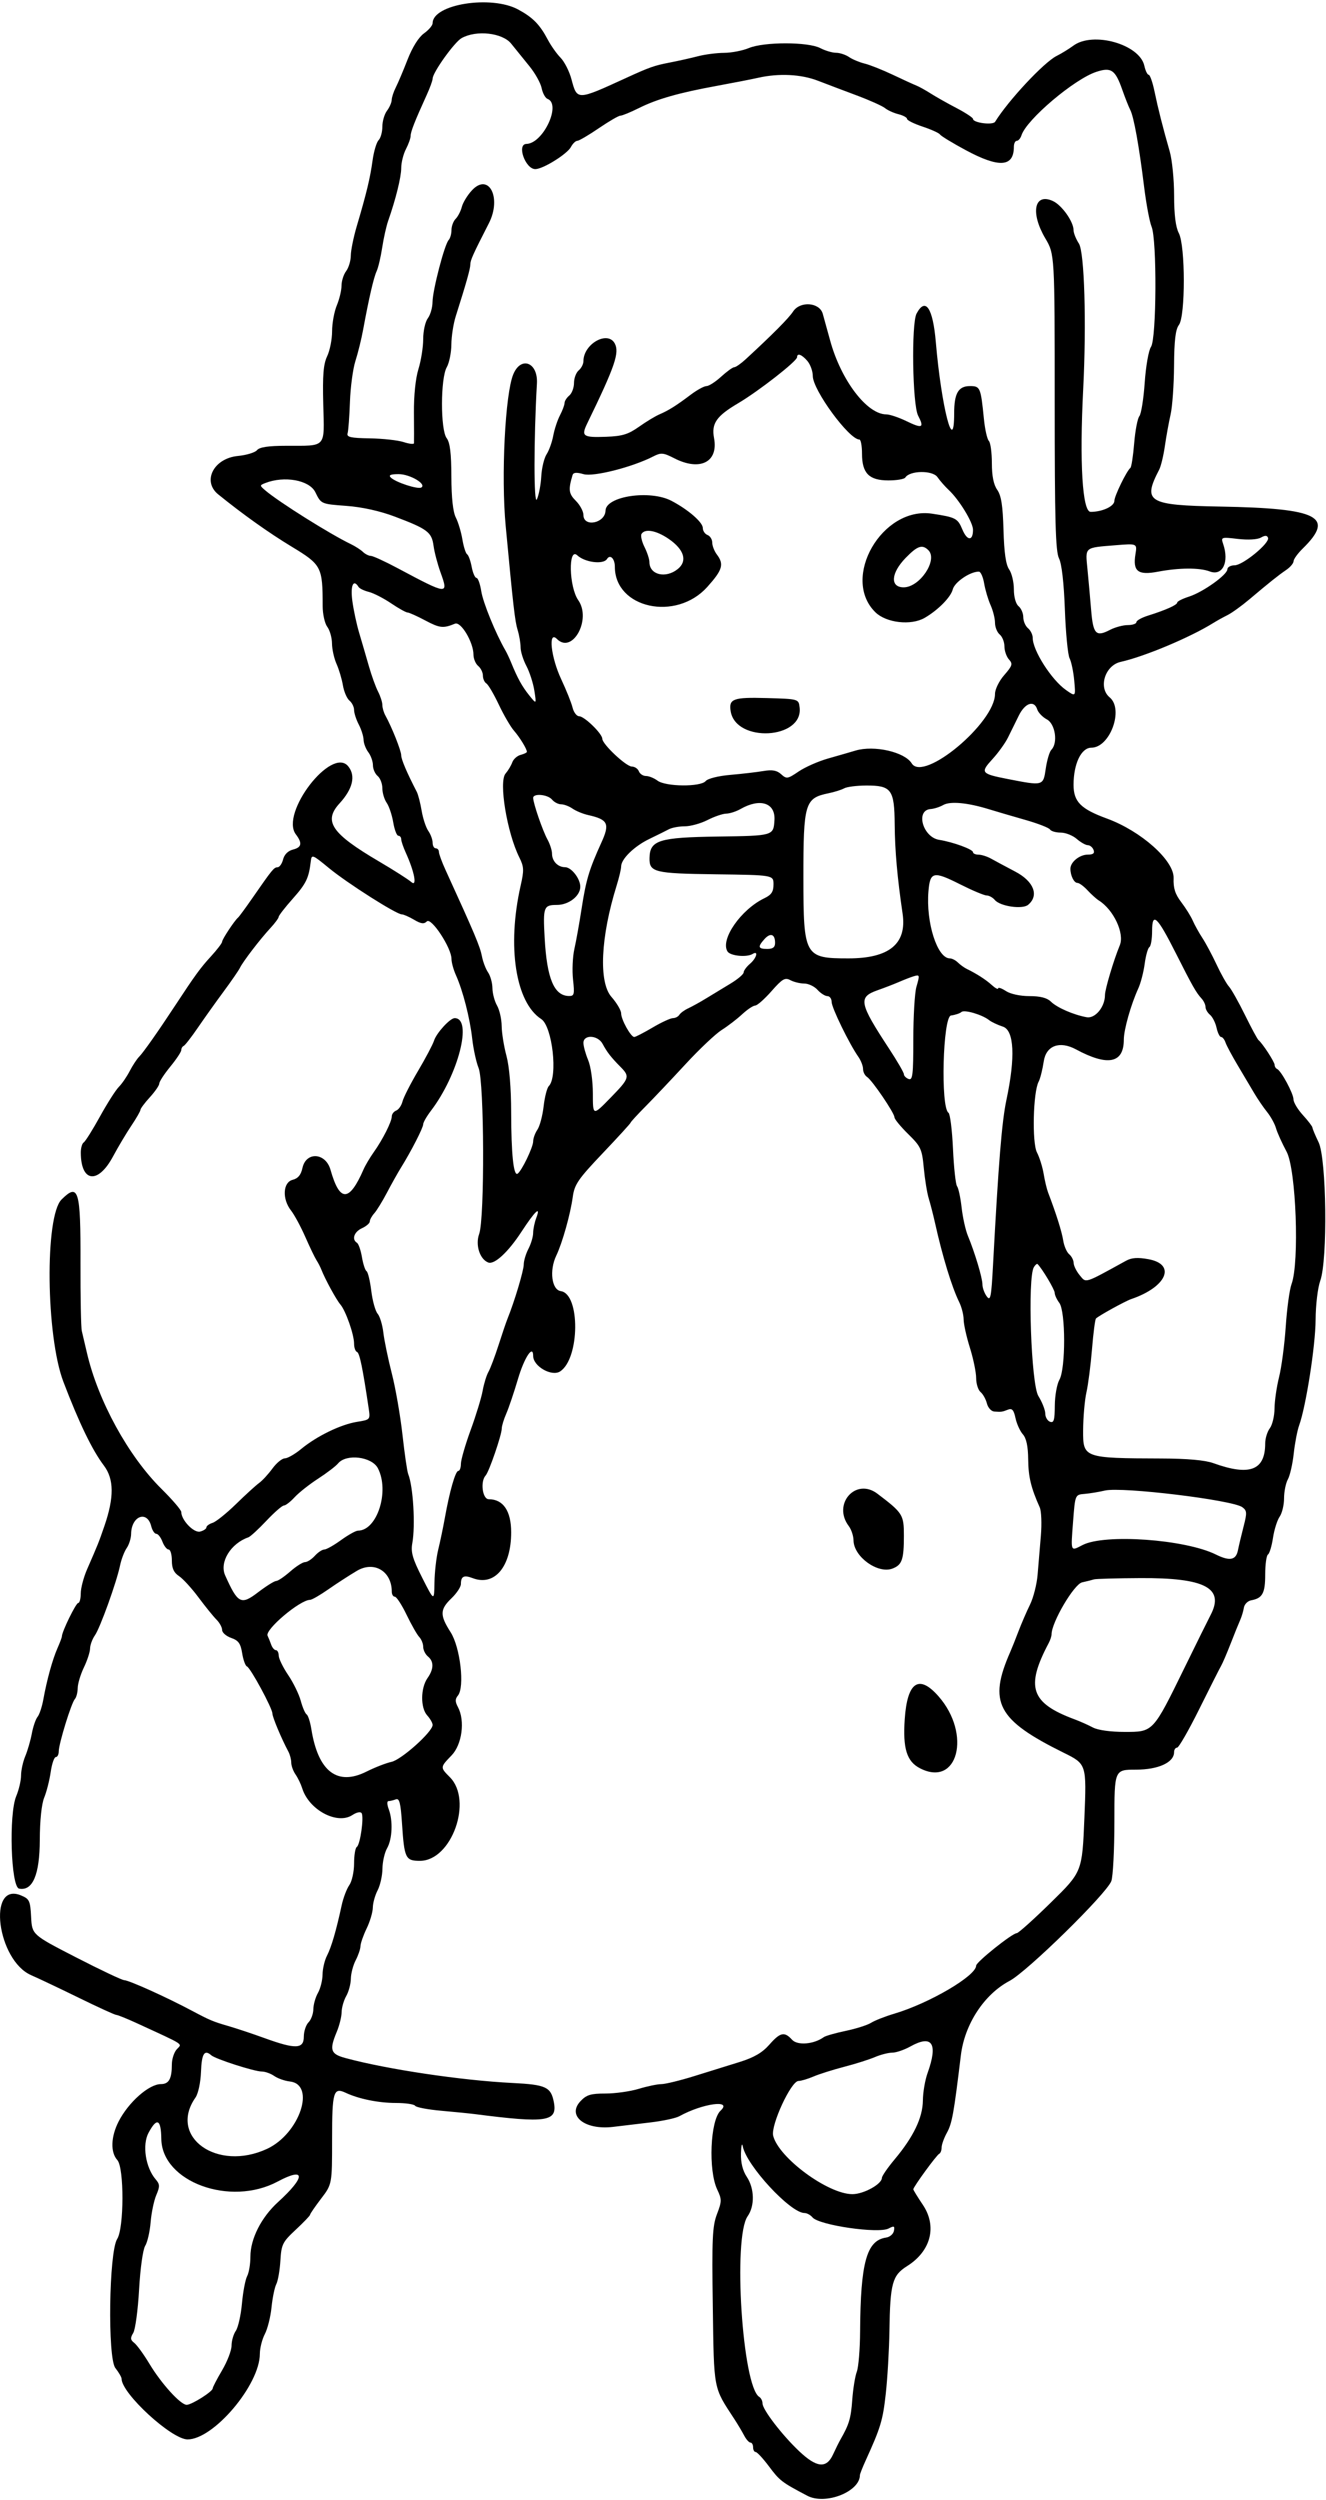 <svg
  width="422"
  height="795"
  viewBox="0 0 422 795"
  fill="none"
  xmlns="http://www.w3.org/2000/svg"
>
  <path
    fill-rule="evenodd"
    clip-rule="evenodd"
    fill="black"
    d="M164.929 3.034C169.625 5.585 171.789 7.796 174.377 12.688C175.368 14.56 177.186 17.121 178.418 18.38C179.649 19.639 181.2 22.707 181.866 25.197C183.678 31.973 183.565 31.974 199.176 24.826C206.755 21.357 208.191 20.85 213.174 19.886C215.924 19.354 219.973 18.449 222.173 17.875C224.373 17.301 228.099 16.82 230.454 16.807C232.809 16.794 236.351 16.108 238.325 15.284C243.125 13.278 257.183 13.282 261.033 15.29C262.608 16.112 264.87 16.784 266.06 16.784C267.25 16.784 269.111 17.392 270.194 18.135C271.279 18.878 273.517 19.815 275.167 20.217C276.816 20.619 280.866 22.227 284.166 23.793C287.465 25.357 290.84 26.901 291.665 27.221C292.49 27.543 294.514 28.665 296.164 29.715C297.814 30.766 301.526 32.859 304.413 34.368C307.3 35.877 309.662 37.431 309.662 37.823C309.662 39.066 315.984 39.88 316.696 38.728C320.869 31.975 332.197 19.85 336.239 17.809C337.845 16.999 340.236 15.533 341.555 14.551C347.815 9.886 362.68 14.062 364.184 20.91C364.531 22.491 365.153 23.784 365.567 23.784C365.982 23.784 366.812 26.146 367.413 29.034C368.595 34.708 370.058 40.483 372.259 48.148C373.027 50.824 373.657 57.123 373.66 62.148C373.664 68.296 374.155 72.221 375.16 74.147C377.266 78.186 377.286 100.566 375.186 103.343C374.114 104.76 373.697 108.255 373.642 116.284C373.601 122.334 373.108 129.309 372.547 131.784C371.986 134.259 371.164 138.792 370.721 141.857C370.278 144.922 369.464 148.297 368.913 149.357C363.564 159.645 365.286 160.685 388.346 161.099C419.697 161.662 424.921 164.322 414.588 174.456C413.002 176.011 411.692 177.821 411.677 178.477C411.662 179.134 410.638 180.362 409.4 181.207C406.818 182.97 404.011 185.208 397.651 190.574C395.177 192.662 392.027 194.931 390.652 195.617C389.277 196.302 387.253 197.422 386.153 198.107C378.751 202.715 364.307 208.78 356.657 210.492C351.652 211.612 349.453 218.71 353.157 221.784C357.72 225.572 353.263 237.784 347.316 237.784C344.106 237.784 341.658 242.889 341.658 249.586C341.658 254.962 343.941 257.268 352.279 260.317C363.19 264.308 373.711 273.703 373.501 279.266C373.38 282.449 373.985 284.35 375.929 286.898C377.352 288.765 379.004 291.415 379.6 292.787C380.196 294.16 381.569 296.634 382.652 298.284C383.735 299.934 385.771 303.744 387.177 306.75C388.582 309.756 390.36 312.907 391.125 313.754C391.891 314.6 394.18 318.665 396.211 322.788C398.242 326.91 400.185 330.509 400.528 330.784C401.789 331.796 405.65 337.732 405.65 338.659C405.65 339.186 406.002 339.767 406.433 339.951C407.727 340.502 411.649 347.77 411.649 349.617C411.649 350.563 412.999 352.816 414.649 354.623C416.299 356.429 417.664 358.217 417.683 358.596C417.702 358.974 418.586 361.084 419.648 363.284C422.175 368.515 422.561 400.666 420.177 407.284C419.372 409.52 418.717 415.006 418.693 419.723C418.65 427.92 415.64 447.213 413.457 453.284C412.865 454.934 412.085 458.984 411.727 462.284C411.369 465.584 410.53 469.267 409.862 470.468C409.196 471.67 408.65 474.381 408.65 476.495C408.65 478.609 408.017 481.242 407.243 482.346C406.47 483.451 405.518 486.482 405.128 489.082C404.738 491.682 404.022 494.055 403.536 494.355C403.049 494.656 402.651 497.52 402.651 500.721C402.651 506.701 401.798 508.263 398.162 508.938C397.069 509.141 396.034 510.201 395.862 511.294C395.69 512.388 395.146 514.184 394.654 515.284C394.162 516.384 392.797 519.759 391.621 522.784C390.445 525.809 389.09 528.959 388.611 529.784C388.132 530.609 385.003 536.796 381.656 543.534C378.309 550.272 375.14 555.784 374.612 555.784C374.085 555.784 373.654 556.426 373.654 557.211C373.654 560.494 368.669 562.784 361.521 562.784C354.657 562.784 354.657 562.784 354.657 579.219C354.657 588.258 354.216 596.814 353.676 598.233C352.14 602.273 326.9 627.006 321.297 629.961C313.219 634.222 306.993 643.728 305.796 653.629C303.553 672.193 302.99 675.306 301.339 678.284C300.425 679.934 299.674 682.034 299.67 682.951C299.667 683.867 299.321 684.767 298.901 684.951C298.09 685.305 290.665 695.478 290.665 696.235C290.665 696.481 292.015 698.683 293.664 701.128C298.308 708.009 296.287 715.901 288.659 720.681C283.971 723.619 283.285 726.148 283.06 741.284C282.97 747.334 282.446 756.334 281.895 761.284C280.955 769.732 280.267 772.016 275.539 782.394C274.51 784.654 273.667 786.788 273.667 787.136C273.667 792.407 262.69 796.724 256.954 793.709C248.739 789.39 248.169 788.953 244.71 784.337C242.835 781.832 240.933 779.784 240.485 779.784C240.037 779.784 239.671 779.109 239.671 778.284C239.671 777.459 239.293 776.784 238.832 776.784C238.37 776.784 237.465 775.772 236.821 774.534C236.177 773.296 234.768 770.934 233.69 769.284C226.955 758.981 227.236 760.452 226.848 733.416C226.54 711.917 226.72 707.949 228.179 704.129C229.732 700.059 229.739 699.445 228.269 696.346C225.363 690.221 226.029 674.284 229.318 671.235C233.242 667.599 223.607 668.902 216.174 673.013C215.074 673.621 211.025 674.493 207.175 674.951C203.326 675.409 197.887 676.059 195.091 676.394C186.158 677.466 180.35 672.891 184.726 668.232C186.642 666.192 187.973 665.784 192.692 665.784C195.809 665.784 200.567 665.113 203.267 664.294C205.966 663.475 209.208 662.8 210.471 662.794C211.732 662.788 216.457 661.636 220.969 660.234C225.481 658.832 232 656.806 235.456 655.731C239.95 654.332 242.614 652.779 244.808 650.28C248.308 646.294 249.65 645.998 252.08 648.684C253.783 650.566 259.044 650.129 262.168 647.845C262.718 647.443 265.868 646.548 269.167 645.855C272.467 645.162 276.101 644.003 277.244 643.28C278.386 642.556 281.687 641.26 284.58 640.401C295.776 637.076 310.662 628.346 310.662 625.105C310.662 623.973 322.167 614.784 323.584 614.784C324.091 614.784 328.982 610.397 334.455 605.034C344.405 595.284 344.405 595.284 345.108 578.148C345.81 561.012 345.81 561.011 338.485 557.389C317.352 546.941 314.433 541.409 321.54 525.284C322.025 524.184 323.191 521.259 324.133 518.784C325.075 516.309 326.729 512.484 327.809 510.284C328.889 508.084 329.974 503.809 330.219 500.784C330.465 497.759 330.931 492.181 331.255 488.389C331.578 484.597 331.419 480.547 330.901 479.389C328.113 473.157 327.278 469.697 327.222 464.138C327.18 459.937 326.642 457.407 325.522 456.138C324.621 455.118 323.566 452.789 323.177 450.962C322.634 448.409 322.089 447.791 320.816 448.287C318.894 449.035 318.728 449.059 316.43 448.901C315.479 448.836 314.422 447.677 314.083 446.325C313.743 444.973 312.835 443.341 312.064 442.702C311.293 442.062 310.662 440.059 310.662 438.251C310.662 436.442 309.768 432.11 308.675 428.623C307.582 425.137 306.683 421.083 306.676 419.615C306.669 418.147 306.038 415.672 305.274 414.115C302.896 409.269 299.956 399.638 297.539 388.784C296.988 386.309 296.103 382.867 295.572 381.135C295.042 379.403 294.333 375.048 293.998 371.458C293.433 365.409 293.068 364.615 289.027 360.648C286.628 358.293 284.665 355.903 284.665 355.334C284.665 353.974 277.553 343.51 275.93 342.483C275.236 342.043 274.667 340.907 274.667 339.957C274.667 339.007 274 337.275 273.184 336.111C270.261 331.938 264.668 320.463 264.668 318.641C264.668 317.619 264.063 316.784 263.323 316.784C262.583 316.784 261.163 315.884 260.169 314.784C259.174 313.684 257.274 312.784 255.948 312.784C254.622 312.784 252.639 312.302 251.541 311.714C249.822 310.794 248.983 311.282 245.523 315.214C243.311 317.727 240.977 319.785 240.336 319.788C239.695 319.79 237.821 321.045 236.171 322.575C234.522 324.105 231.597 326.347 229.672 327.558C227.748 328.769 222.573 333.657 218.174 338.42C213.774 343.183 208.038 349.239 205.425 351.876C202.813 354.513 200.676 356.842 200.676 357.05C200.676 357.259 196.677 361.634 191.79 366.775C183.976 374.994 182.829 376.668 182.285 380.633C181.522 386.198 178.975 395.249 177.01 399.371C174.776 404.058 175.581 410.198 178.483 410.61C184.697 411.491 184.533 432.028 178.278 436.127C175.592 437.887 169.68 434.516 169.68 431.225C169.68 427.447 166.864 431.713 164.841 438.555C163.585 442.806 161.91 447.761 161.119 449.567C160.328 451.373 159.681 453.51 159.681 454.314C159.681 456.305 155.648 468.053 154.559 469.233C152.797 471.142 153.535 476.784 155.547 476.784C160.153 476.784 162.681 480.516 162.681 487.315C162.681 498.267 157.409 504.532 150.429 501.878C147.624 500.811 146.683 501.284 146.683 503.763C146.683 504.668 145.333 506.703 143.683 508.284C139.985 511.828 139.935 513.657 143.396 519.054C146.486 523.872 147.949 536.553 145.724 539.234C144.817 540.326 144.821 541.172 145.74 542.89C148.059 547.223 147.051 554.809 143.697 558.27C140.061 562.022 140.057 562.065 143.142 565.151C150.588 572.598 143.745 591.784 133.643 591.784C129.051 591.784 128.668 590.992 127.943 579.982C127.504 573.316 127.113 571.789 125.959 572.232C125.168 572.536 124.12 572.784 123.629 572.784C123.126 572.784 123.161 573.903 123.711 575.348C125.101 579.007 124.854 584.865 123.186 587.784C122.4 589.159 121.738 592.084 121.715 594.284C121.692 596.484 121.001 599.573 120.18 601.148C119.358 602.724 118.671 605.199 118.652 606.648C118.633 608.098 117.749 611.084 116.686 613.284C115.623 615.484 114.74 618.019 114.721 618.919C114.702 619.818 114.015 621.843 113.193 623.419C112.372 624.994 111.681 627.634 111.658 629.284C111.635 630.934 110.973 633.409 110.187 634.784C109.401 636.159 108.742 638.466 108.722 639.911C108.703 641.356 108.012 644.154 107.188 646.129C104.756 651.949 105.169 653.207 109.937 654.499C123.18 658.086 146.805 661.611 163.072 662.427C173.72 662.961 175.32 663.694 176.254 668.475C177.481 674.75 174.04 675.281 151.2 672.336C149.561 672.124 144.722 671.641 140.446 671.263C136.171 670.885 132.425 670.172 132.12 669.679C131.816 669.187 129.058 668.784 125.992 668.784C120.488 668.784 114.226 667.516 110.032 665.555C106.115 663.722 105.688 665.168 105.688 680.265C105.688 694.63 105.688 694.63 102.188 699.215C100.264 701.737 98.689 704.034 98.689 704.319C98.689 704.604 96.638 706.749 94.13 709.085C89.913 713.014 89.547 713.748 89.235 718.93C89.049 722.009 88.462 725.374 87.93 726.407C87.398 727.439 86.715 730.759 86.412 733.784C86.109 736.809 85.151 740.634 84.282 742.284C83.414 743.934 82.701 746.77 82.697 748.586C82.679 758.419 67.992 775.784 59.694 775.784C54.608 775.784 38.696 761.167 38.696 756.496C38.696 756.003 37.805 754.467 36.717 753.084C34.206 749.89 34.677 716.106 37.29 712.042C39.501 708.603 39.541 689.374 37.342 686.944C35.112 684.48 35.272 679.536 37.737 674.702C40.874 668.555 47.403 662.784 51.223 662.784C53.752 662.784 54.694 661.087 54.694 656.531C54.694 654.832 55.397 652.663 56.257 651.713C57.973 649.817 59.216 650.628 43.509 643.4C40.381 641.961 37.46 640.784 37.018 640.784C36.575 640.784 31.26 638.36 25.207 635.396C19.153 632.433 12.273 629.171 9.921 628.146C-0.91 623.432 -4.128 598.298 6.671 602.772C9.366 603.888 9.631 604.449 9.903 609.636C10.2 615.284 10.2 615.284 24.198 622.477C31.897 626.433 38.786 629.696 39.508 629.727C41.149 629.798 52.959 635.127 61.193 639.511C66.687 642.436 67.925 642.956 72.574 644.293C75.114 645.024 80.341 646.763 84.191 648.159C94.066 651.742 96.689 651.648 96.689 647.712C96.689 646.022 97.364 643.965 98.189 643.14C99.014 642.315 99.704 640.435 99.723 638.962C99.743 637.488 100.402 635.159 101.188 633.784C101.974 632.409 102.633 629.778 102.653 627.938C102.672 626.098 103.308 623.398 104.066 621.938C105.454 619.264 107.015 613.914 108.721 605.982C109.229 603.617 110.33 600.704 111.166 599.51C112.006 598.312 112.687 595.224 112.687 592.62C112.687 590.024 113.074 587.662 113.547 587.369C114.624 586.704 115.885 577.914 115.089 576.626C114.746 576.071 113.514 576.322 112.13 577.23C107.311 580.388 98.332 575.603 96.185 568.733C95.764 567.386 94.805 565.396 94.054 564.311C93.303 563.227 92.689 561.532 92.689 560.547C92.689 559.562 92.272 557.975 91.761 557.02C89.564 552.91 86.69 546.056 86.69 544.925C86.69 543.269 79.706 530.37 78.582 529.95C78.09 529.767 77.41 527.878 77.071 525.756C76.575 522.658 75.885 521.697 73.573 520.891C71.989 520.339 70.692 519.207 70.692 518.375C70.692 517.543 69.885 516.057 68.898 515.073C67.912 514.089 65.331 510.903 63.163 507.994C60.996 505.085 58.204 502.037 56.959 501.221C55.325 500.15 54.694 498.77 54.694 496.261C54.694 494.349 54.233 492.784 53.669 492.784C53.107 492.784 52.218 491.659 51.695 490.284C51.172 488.909 50.292 487.784 49.739 487.784C49.186 487.784 48.459 486.692 48.124 485.356C46.827 480.189 41.799 482.118 41.728 487.811C41.71 489.202 41.078 491.227 40.324 492.311C39.569 493.396 38.625 495.859 38.225 497.784C37.112 503.148 31.879 517.684 30.196 520.088C29.372 521.265 28.683 523.14 28.664 524.256C28.645 525.371 27.761 528.084 26.698 530.284C25.635 532.484 24.751 535.431 24.732 536.834C24.713 538.236 24.306 539.811 23.826 540.334C22.707 541.554 18.699 554.545 18.699 556.951C18.699 557.959 18.277 558.784 17.76 558.784C17.244 558.784 16.514 560.921 16.137 563.534C15.761 566.147 14.833 569.801 14.076 571.656C13.23 573.727 12.686 578.936 12.664 585.156C12.625 596.221 10.4 601.448 6.083 600.62C3.47 600.118 2.752 576.991 5.17 571.201C6.012 569.187 6.7 566.229 6.7 564.629C6.7 563.028 7.304 560.272 8.043 558.502C8.782 556.732 9.722 553.484 10.133 551.284C10.543 549.084 11.364 546.698 11.956 545.981C12.549 545.264 13.372 542.789 13.786 540.481C14.902 534.275 16.718 527.698 18.3 524.133C19.07 522.4 19.698 520.716 19.698 520.391C19.698 518.912 24.162 509.784 24.885 509.784C25.332 509.784 25.698 508.409 25.698 506.729C25.698 505.049 26.623 501.561 27.753 498.979C31.176 491.154 31.452 490.463 33.231 485.284C36.364 476.155 36.307 470.369 33.039 466.044C29.345 461.157 25.173 452.53 20.187 439.47C14.615 424.881 14.226 386.772 19.595 381.461C25.011 376.102 25.683 378.362 25.615 401.708C25.583 412.475 25.772 422.184 26.036 423.284C26.299 424.384 27.038 427.534 27.677 430.284C31.229 445.546 40.852 463.077 51.401 473.504C54.862 476.925 57.694 480.231 57.694 480.849C57.694 483.436 61.702 487.594 63.694 487.073C64.794 486.786 65.693 486.183 65.693 485.734C65.693 485.285 66.58 484.637 67.664 484.293C68.748 483.949 72.1 481.258 75.116 478.315C78.13 475.371 81.433 472.361 82.456 471.624C83.478 470.887 85.384 468.821 86.69 467.034C87.997 465.247 89.779 463.784 90.65 463.784C91.521 463.784 93.867 462.438 95.863 460.792C100.817 456.708 108.438 453.007 113.59 452.182C117.845 451.502 117.866 451.478 117.333 447.891C115.416 434.968 114.437 430.243 113.619 429.951C113.106 429.767 112.687 428.586 112.687 427.326C112.687 424.41 110.041 416.859 108.31 414.834C107.014 413.317 103.437 406.761 102.282 403.784C101.963 402.959 101.264 401.609 100.731 400.784C100.199 399.959 98.59 396.616 97.157 393.355C95.724 390.094 93.683 386.32 92.621 384.97C89.747 381.315 90.025 375.989 93.13 375.209C94.845 374.779 95.775 373.658 96.256 371.44C97.407 366.134 103.635 366.54 105.186 372.023C108.114 382.378 111.137 382.343 115.697 371.902C116.269 370.593 117.718 368.143 118.919 366.457C121.793 362.421 124.685 356.694 124.685 355.041C124.685 354.315 125.319 353.478 126.095 353.18C126.87 352.883 127.769 351.585 128.092 350.298C128.415 349.011 130.649 344.628 133.055 340.555C135.463 336.483 137.749 332.155 138.136 330.936C138.908 328.503 143.234 323.784 144.693 323.784C150.48 323.784 145.865 341.811 137.154 353.234C135.795 355.015 134.684 356.95 134.684 357.535C134.684 358.642 130.865 366.1 127.641 371.284C126.615 372.934 124.595 376.534 123.152 379.284C121.709 382.034 119.889 384.994 119.107 385.863C118.325 386.731 117.686 387.895 117.686 388.451C117.686 389.007 116.561 389.976 115.187 390.602C112.696 391.737 111.865 394.158 113.6 395.23C114.102 395.541 114.816 397.59 115.187 399.784C115.558 401.978 116.218 403.994 116.656 404.265C117.094 404.535 117.771 407.351 118.161 410.521C118.551 413.691 119.457 416.959 120.175 417.784C120.893 418.609 121.714 421.309 122 423.784C122.286 426.259 123.498 432.109 124.694 436.784C125.89 441.459 127.417 450.234 128.087 456.284C128.757 462.334 129.578 467.959 129.912 468.784C131.499 472.712 132.235 485.148 131.212 490.784C130.697 493.622 131.297 495.703 134.38 501.784C138.184 509.284 138.184 509.284 138.271 503.284C138.319 499.984 138.858 495.259 139.469 492.784C140.079 490.309 141.021 485.809 141.562 482.784C143.089 474.246 144.937 467.784 145.851 467.784C146.309 467.784 146.683 466.767 146.683 465.525C146.683 464.283 148.08 459.445 149.786 454.775C151.494 450.104 153.211 444.484 153.603 442.284C153.995 440.084 154.824 437.384 155.446 436.284C156.067 435.184 157.511 431.359 158.657 427.784C159.802 424.209 161.104 420.384 161.55 419.284C163.726 413.919 166.68 404.05 166.68 402.148C166.68 400.974 167.352 398.724 168.174 397.148C168.995 395.573 169.67 393.3 169.674 392.098C169.677 390.896 170.129 388.734 170.677 387.292C172.193 383.304 170.278 385.107 165.929 391.764C161.713 398.217 157.345 402.252 155.386 401.501C152.684 400.464 151.234 395.913 152.494 392.427C154.272 387.511 154.124 344.117 152.314 339.656C151.561 337.801 150.646 333.601 150.28 330.322C149.547 323.758 147.306 315.013 145.105 310.133C144.323 308.4 143.683 306.059 143.683 304.932C143.683 301.439 137.233 291.635 135.847 293.021C134.937 293.931 133.998 293.809 131.771 292.493C130.179 291.552 128.416 290.784 127.854 290.784C126.135 290.784 110.521 280.864 104.688 276.066C99.389 271.707 99.179 271.629 98.909 273.913C98.275 279.279 97.455 280.981 93.175 285.801C90.708 288.578 88.69 291.177 88.69 291.577C88.69 291.976 87.501 293.587 86.048 295.154C82.775 298.684 77.34 305.774 76.365 307.784C75.966 308.609 73.641 311.984 71.199 315.284C68.759 318.584 65.067 323.759 62.997 326.784C60.927 329.809 58.887 332.434 58.464 332.617C58.04 332.801 57.694 333.4 57.694 333.949C57.694 334.498 56.119 336.869 54.194 339.219C52.269 341.568 50.695 343.978 50.695 344.575C50.695 345.172 49.345 347.138 47.695 348.944C46.045 350.751 44.695 352.557 44.695 352.957C44.695 353.357 43.396 355.618 41.806 357.983C40.217 360.348 37.588 364.759 35.965 367.784C31.195 376.671 25.76 376.04 25.712 366.593C25.704 365.113 26.122 363.639 26.641 363.318C27.16 362.998 29.48 359.302 31.796 355.104C34.114 350.906 36.815 346.665 37.799 345.68C38.784 344.695 40.347 342.426 41.272 340.636C42.198 338.846 43.564 336.773 44.308 336.029C45.599 334.738 50.32 328.032 55.694 319.855C62.087 310.128 63.786 307.794 67.116 304.169C69.078 302.032 70.685 299.927 70.687 299.493C70.692 298.714 74.631 292.758 75.784 291.784C76.11 291.509 78.095 288.809 80.197 285.784C86.739 276.363 87.16 275.848 88.332 275.815C88.959 275.798 89.754 274.665 90.097 273.298C90.482 271.765 91.672 270.575 93.204 270.19C96.022 269.483 96.283 268.153 94.157 265.343C89.073 258.62 105.573 237.218 110.832 243.714C113.263 246.716 112.282 250.882 108.06 255.492C102.844 261.187 105.474 265.055 120.615 273.956C125.328 276.727 129.95 279.671 130.885 280.498C132.846 282.235 131.908 277.247 129.121 271.133C128.331 269.4 127.685 267.487 127.685 266.883C127.685 266.278 127.275 265.784 126.773 265.784C126.271 265.784 125.54 263.872 125.148 261.534C124.755 259.196 123.817 256.396 123.061 255.311C122.305 254.227 121.686 252.143 121.686 250.683C121.686 249.223 121.011 247.469 120.186 246.784C119.361 246.099 118.686 244.555 118.686 243.353C118.686 242.15 118.025 240.292 117.218 239.224C116.41 238.157 115.733 236.384 115.712 235.284C115.691 234.184 115.002 231.994 114.181 230.419C113.359 228.843 112.687 226.762 112.687 225.792C112.687 224.822 112.024 223.478 111.213 222.805C110.403 222.132 109.463 219.94 109.126 217.933C108.788 215.925 107.877 212.866 107.1 211.133C106.323 209.4 105.674 206.475 105.656 204.633C105.639 202.791 104.964 200.41 104.156 199.343C103.349 198.275 102.688 195.301 102.688 192.732C102.688 180.265 102.347 179.611 92.823 173.849C85.525 169.434 77.326 163.604 69.442 157.22C64.268 153.031 68.002 145.749 75.706 145.009C78.428 144.747 81.168 143.915 81.795 143.159C82.59 142.201 85.401 141.78 91.062 141.77C104.07 141.748 103.239 142.672 102.877 128.621C102.637 119.264 102.917 115.821 104.127 113.27C104.986 111.462 105.688 107.897 105.688 105.35C105.688 102.803 106.363 99.103 107.188 97.129C108.012 95.154 108.688 92.331 108.688 90.853C108.688 89.375 109.348 87.292 110.155 86.224C110.963 85.157 111.631 82.933 111.641 81.284C111.65 79.633 112.524 75.359 113.583 71.784C116.647 61.434 117.797 56.65 118.57 51.031C118.967 48.142 119.831 45.239 120.489 44.581C121.147 43.923 121.686 41.984 121.686 40.275C121.686 38.565 122.347 36.292 123.154 35.224C123.962 34.157 124.638 32.608 124.659 31.784C124.68 30.959 125.27 29.159 125.97 27.784C126.671 26.409 128.355 22.426 129.714 18.934C131.238 15.02 133.238 11.832 134.934 10.617C136.446 9.534 137.684 8.075 137.684 7.376C137.684 1.335 156.329 -1.636 164.929 3.034ZM146.92 12.11C144.625 13.385 137.684 23.081 137.684 25.012C137.684 25.59 136.841 27.913 135.812 30.173C132.005 38.531 130.685 41.884 130.685 43.203C130.685 43.946 130.013 45.843 129.191 47.419C128.37 48.995 127.695 51.694 127.691 53.419C127.685 56.349 125.956 63.339 123.519 70.284C122.94 71.933 122.092 75.74 121.634 78.74C121.177 81.742 120.381 85.117 119.866 86.24C118.916 88.312 117.415 94.805 115.58 104.784C115.023 107.809 113.916 112.309 113.119 114.784C112.322 117.259 111.535 123.109 111.37 127.784C111.204 132.459 110.871 136.959 110.628 137.784C110.266 139.016 111.527 139.306 117.686 139.407C121.811 139.475 126.648 140.005 128.435 140.587C130.222 141.168 131.714 141.337 131.749 140.963C131.784 140.589 131.776 136.234 131.732 131.284C131.683 125.836 132.249 120.347 133.167 117.375C134.001 114.675 134.684 110.373 134.684 107.815C134.684 105.258 135.345 102.292 136.152 101.224C136.96 100.157 137.635 97.826 137.652 96.044C137.689 92.257 141.474 77.719 142.785 76.334C143.279 75.812 143.683 74.381 143.683 73.155C143.683 71.93 144.282 70.328 145.014 69.596C145.747 68.862 146.633 67.144 146.983 65.773C147.334 64.404 148.781 62.041 150.2 60.525C155.571 54.781 159.733 62.895 155.58 71.013C150.486 80.966 149.682 82.752 149.682 84.117C149.682 85.451 148.407 89.975 145.044 100.568C144.295 102.925 143.667 106.975 143.648 109.568C143.628 112.161 142.969 115.409 142.183 116.784C140.174 120.299 140.15 136.698 142.151 139.343C143.216 140.75 143.628 144.116 143.651 151.584C143.672 158.32 144.161 162.818 145.065 164.584C145.825 166.069 146.764 169.194 147.152 171.529C147.54 173.863 148.217 175.995 148.657 176.267C149.095 176.539 149.752 178.342 150.114 180.273C150.476 182.204 151.163 183.784 151.639 183.784C152.116 183.784 152.803 185.696 153.165 188.034C153.724 191.634 157.733 201.46 160.817 206.784C161.295 207.609 162.144 209.409 162.704 210.784C164.693 215.67 166.159 218.321 168.435 221.146C170.739 224.008 170.739 224.008 170.058 219.646C169.683 217.247 168.544 213.715 167.528 211.798C166.512 209.881 165.68 207.213 165.68 205.869C165.68 204.525 165.255 202.044 164.736 200.355C163.881 197.572 163.339 192.84 160.937 167.284C159.449 151.446 160.761 125.264 163.355 119.034C165.817 113.118 171.263 115.251 170.876 121.98C169.854 139.768 169.855 161.064 170.878 158.784C171.495 157.409 172.118 154.121 172.262 151.478C172.405 148.835 173.165 145.685 173.95 144.478C174.735 143.271 175.687 140.616 176.066 138.576C176.444 136.537 177.409 133.612 178.21 132.076C179.011 130.541 179.668 128.777 179.672 128.156C179.675 127.536 180.353 126.469 181.178 125.784C182.003 125.099 182.678 123.299 182.678 121.784C182.678 120.269 183.353 118.469 184.178 117.784C185.003 117.099 185.678 115.781 185.678 114.854C185.678 109.371 193.396 105.02 195.649 109.233C197.207 112.144 195.694 116.546 186.941 134.54C184.887 138.761 185.457 139.177 192.934 138.905C198.01 138.721 199.949 138.131 203.314 135.749C205.591 134.137 208.516 132.362 209.814 131.804C212.786 130.526 215.201 129.012 219.814 125.534C221.819 124.022 224.083 122.784 224.844 122.784C225.605 122.784 227.705 121.434 229.512 119.784C231.317 118.134 233.194 116.784 233.682 116.784C234.17 116.784 235.83 115.622 237.369 114.201C245.97 106.27 251.004 101.203 252.397 99.076C254.632 95.665 260.803 96.126 261.843 99.784C262.234 101.159 263.292 104.984 264.193 108.284C267.645 120.918 275.912 131.784 282.073 131.784C283.152 131.784 285.999 132.736 288.401 133.898C293.551 136.392 294.224 136.085 292.189 132.182C290.391 128.734 290.002 102.891 291.7 99.718C294.54 94.411 296.892 97.891 297.824 108.784C299.597 129.5 303.663 145.271 303.663 131.432C303.663 125.077 304.993 122.784 308.679 122.784C311.959 122.784 312.123 123.17 313.135 133.271C313.465 136.563 314.169 139.691 314.699 140.221C315.228 140.75 315.662 143.919 315.662 147.261C315.662 151.371 316.214 154.127 317.367 155.774C318.65 157.605 319.145 160.78 319.364 168.574C319.567 175.782 320.113 179.592 321.158 181.084C321.985 182.264 322.661 185.099 322.661 187.384C322.661 189.857 323.268 192.043 324.16 192.784C324.985 193.469 325.66 195.044 325.66 196.284C325.66 197.524 326.335 199.099 327.16 199.784C327.985 200.469 328.66 201.85 328.66 202.854C328.66 206.856 334.632 216.208 339.258 219.449C342.348 221.615 342.348 221.615 341.875 216.449C341.615 213.608 340.949 210.413 340.397 209.349C339.844 208.285 339.168 201.31 338.895 193.849C338.581 185.273 337.895 179.291 337.029 177.584C335.927 175.411 335.659 165.693 335.659 127.878C335.659 80.871 335.659 80.871 332.659 75.784C327.859 67.641 329.163 61.233 335.072 63.926C337.917 65.222 341.658 70.484 341.658 73.187C341.658 74.104 342.423 76.021 343.357 77.447C345.123 80.142 345.792 102.802 344.726 123.784C343.534 147.246 344.477 162.784 347.093 162.784C350.844 162.784 354.657 161.005 354.657 159.256C354.657 157.745 358.511 149.83 359.755 148.786C360.085 148.509 360.625 144.983 360.954 140.948C361.284 136.913 362.027 133.042 362.606 132.345C363.184 131.648 363.948 126.848 364.304 121.68C364.662 116.478 365.554 111.404 366.303 110.311C368.068 107.736 368.224 76.29 366.492 72.098C365.852 70.55 364.774 64.784 364.097 59.283C362.521 46.49 360.829 37.109 359.712 34.969C359.229 34.042 358.095 31.182 357.192 28.613C354.936 22.191 353.664 21.299 348.947 22.837C341.907 25.133 326.68 38.02 325.084 43.033C324.777 43.996 324.107 44.783 323.594 44.783C323.081 44.783 322.661 45.647 322.661 46.702C322.661 53.167 317.946 53.472 307.248 47.7C303.085 45.456 299.446 43.239 299.16 42.777C298.874 42.314 296.396 41.191 293.652 40.28C290.91 39.369 288.665 38.258 288.665 37.812C288.665 37.366 287.427 36.691 285.915 36.313C284.404 35.937 282.491 35.071 281.666 34.391C280.841 33.712 276.792 31.896 272.667 30.354C268.543 28.813 262.97 26.704 260.285 25.668C254.955 23.61 247.908 23.258 241.364 24.721C239.058 25.235 233.122 26.395 228.172 27.298C216.053 29.51 209.126 31.482 203.334 34.369C200.67 35.697 198.025 36.783 197.455 36.783C196.885 36.783 193.783 38.584 190.56 40.783C187.338 42.983 184.261 44.783 183.724 44.783C183.188 44.783 182.274 45.669 181.695 46.752C180.485 49.014 172.8 53.783 170.365 53.783C167.182 53.783 164.378 45.839 167.537 45.77C172.85 45.653 178.716 33.163 174.26 31.453C173.547 31.18 172.7 29.64 172.379 28.034C172.057 26.425 170.307 23.287 168.488 21.056C166.668 18.828 164.061 15.604 162.692 13.894C159.917 10.427 151.638 9.49 146.92 12.11ZM253.669 113.605C253.669 114.844 241.422 124.402 234.912 128.244C227.983 132.334 226.372 134.664 227.248 139.334C228.675 146.943 222.805 149.933 214.629 145.761C211.081 143.95 210.377 143.886 207.92 145.147C201.271 148.561 188.898 151.708 185.714 150.794C183.475 150.152 182.47 150.236 182.215 151.088C180.82 155.738 180.979 156.994 183.262 159.276C184.591 160.605 185.678 162.628 185.678 163.77C185.678 167.792 192.592 166.423 192.708 162.378C192.84 157.794 206.86 155.71 213.667 159.263C218.992 162.042 223.673 166.096 223.673 167.927C223.673 168.831 224.348 169.829 225.173 170.146C225.998 170.462 226.673 171.549 226.673 172.561C226.673 173.574 227.334 175.275 228.14 176.343C230.491 179.45 229.958 181.248 225.086 186.669C215.144 197.728 195.677 193.468 195.677 180.233C195.677 177.661 194.173 176.172 193.187 177.767C192.051 179.605 186.164 178.884 183.72 176.607C180.792 173.88 181.075 186.658 184.036 190.884C188.308 196.985 182.172 208.134 177.25 203.212C174.384 200.345 175.302 208.976 178.614 216.031C180.228 219.47 181.851 223.522 182.221 225.034C182.592 226.546 183.536 227.784 184.32 227.784C185.971 227.784 191.677 233.332 191.677 234.936C191.677 236.651 199.265 243.784 201.09 243.784C201.997 243.784 202.998 244.459 203.314 245.284C203.63 246.109 204.655 246.784 205.591 246.784C206.527 246.784 208.166 247.445 209.234 248.252C211.817 250.206 222.991 250.31 224.581 248.395C225.245 247.595 228.581 246.76 232.452 246.426C236.147 246.107 240.879 245.555 242.966 245.2C245.781 244.721 247.233 244.984 248.598 246.219C250.323 247.78 250.667 247.726 254.172 245.346C256.227 243.952 260.442 242.094 263.538 241.219C266.634 240.344 270.549 239.213 272.238 238.706C278.181 236.921 287.907 239.129 290.16 242.776C293.911 248.843 316.661 229.867 316.661 220.672C316.661 219.205 317.956 216.572 319.604 214.684C322.199 211.711 322.376 211.127 321.104 209.721C320.31 208.844 319.661 206.979 319.661 205.577C319.661 204.175 318.986 202.469 318.161 201.784C317.336 201.099 316.661 199.425 316.661 198.063C316.661 196.701 316.026 194.167 315.25 192.434C314.473 190.701 313.553 187.597 313.205 185.534C312.856 183.472 312.097 181.784 311.518 181.784C308.703 181.784 303.791 185.138 303.209 187.457C302.59 189.922 298.512 194.046 294.266 196.499C289.942 198.997 282.06 198.102 278.6 194.719C267.515 183.882 280.732 160.942 296.664 163.367C304.157 164.507 304.786 164.833 306.259 168.359C307.81 172.074 309.666 172.136 309.659 168.474C309.654 166.107 305.256 158.917 301.903 155.793C300.765 154.732 299.157 152.899 298.333 151.721C296.782 149.507 289.506 149.613 288.111 151.87C287.801 152.372 285.393 152.784 282.762 152.784C276.576 152.784 274.334 150.519 274.334 144.271C274.334 141.803 273.96 139.784 273.503 139.784C270.221 139.784 258.669 124.039 258.669 119.567C258.669 118.048 257.894 115.901 256.947 114.794C255.166 112.715 253.669 112.172 253.669 113.605ZM124.361 151.858C125.888 153.386 133.002 155.705 134.094 155.031C135.84 153.952 130.456 150.784 126.874 150.784C124.315 150.784 123.594 151.091 124.361 151.858ZM84.376 153.639C82.622 154.331 82.622 154.409 84.376 155.916C88.633 159.576 104.987 169.84 111.687 173.059C113.062 173.719 114.782 174.828 115.508 175.522C116.235 176.216 117.368 176.784 118.026 176.784C118.684 176.784 122.59 178.578 126.703 180.773C142.524 189.211 142.807 189.239 140.21 182.069C139.257 179.437 138.254 175.619 137.98 173.583C137.396 169.236 136.06 168.226 125.685 164.307C120.887 162.494 115.306 161.26 110.187 160.879C102.188 160.283 102.188 160.284 100.356 156.534C98.471 152.676 90.488 151.229 84.376 153.639ZM204.168 169.796C203.824 170.353 204.247 172.223 205.108 173.95C205.97 175.678 206.675 177.832 206.675 178.738C206.675 182.817 211.847 184.084 215.714 180.952C218.834 178.425 217.76 174.808 212.889 171.432C208.956 168.706 205.268 168.014 204.168 169.796ZM401.271 170.969C400.156 171.597 397.177 171.767 393.949 171.388C388.622 170.762 388.523 170.796 389.278 173.016C391.25 178.812 389.066 183.272 385.01 181.73C381.772 180.498 375.276 180.528 368.544 181.805C362.138 183.02 360.467 181.721 361.359 176.223C361.909 172.835 361.909 172.836 355.034 173.394C344.978 174.211 345.39 173.858 346.091 181.036C346.427 184.472 346.955 190.349 347.264 194.097C347.888 201.666 348.809 202.628 353.223 200.326C354.837 199.485 357.394 198.794 358.906 198.79C360.418 198.787 361.656 198.368 361.656 197.861C361.656 197.353 363.344 196.41 365.405 195.765C371.019 194.008 374.654 192.378 374.654 191.617C374.654 191.244 376.342 190.397 378.404 189.735C382.854 188.308 390.577 182.808 390.621 181.034C390.638 180.347 391.664 179.783 392.902 179.781C395.533 179.778 404.139 172.719 403.552 171.048C403.263 170.226 402.626 170.205 401.271 170.969ZM288.213 177.437C283.52 182.27 283.221 186.784 287.592 186.784C292.732 186.784 298.548 178.067 295.464 174.983C293.521 173.04 291.974 173.565 288.213 177.437ZM112.123 191.034C112.504 193.921 113.489 198.534 114.312 201.284C115.134 204.034 116.512 208.759 117.375 211.784C118.238 214.809 119.561 218.478 120.315 219.938C121.069 221.398 121.686 223.316 121.686 224.201C121.686 225.086 122.12 226.592 122.651 227.547C124.691 231.22 127.685 238.743 127.685 240.198C127.685 241.501 129.481 245.714 132.641 251.822C133.079 252.669 133.774 255.369 134.186 257.822C134.598 260.276 135.553 263.171 136.309 264.256C137.065 265.34 137.684 267.028 137.684 268.006C137.684 268.983 138.134 269.784 138.684 269.784C139.234 269.784 139.684 270.296 139.684 270.923C139.684 271.551 140.632 274.138 141.792 276.673C151.136 297.103 152.773 300.985 153.386 304.172C153.716 305.883 154.592 308.171 155.334 309.256C156.075 310.34 156.697 312.59 156.716 314.256C156.736 315.921 157.395 318.409 158.181 319.784C158.967 321.159 159.631 324.084 159.657 326.284C159.683 328.484 160.369 332.759 161.181 335.784C162.102 339.216 162.666 345.983 162.68 353.784C162.704 367.016 163.436 374.054 164.704 373.269C165.989 372.475 169.68 364.838 169.68 362.975C169.68 362.014 170.288 360.34 171.032 359.256C171.775 358.171 172.662 354.842 173.004 351.86C173.346 348.877 174.088 345.974 174.652 345.41C177.608 342.454 175.789 326.371 172.239 324.072C164.074 318.783 161.319 300.948 165.691 281.671C166.81 276.741 166.759 275.648 165.273 272.671C161.354 264.823 158.682 248.588 160.886 246.02C161.706 245.065 162.673 243.454 163.034 242.439C163.395 241.424 164.588 240.359 165.685 240.072C166.782 239.785 167.68 239.349 167.68 239.102C167.68 238.18 165.452 234.536 163.552 232.35C162.47 231.105 160.301 227.373 158.732 224.056C157.164 220.738 155.386 217.719 154.781 217.345C154.177 216.972 153.682 215.847 153.682 214.846C153.682 213.846 153.007 212.469 152.182 211.784C151.357 211.099 150.682 209.482 150.682 208.191C150.682 204.261 146.684 197.561 144.802 198.34C141.068 199.885 139.95 199.767 135.378 197.336C132.739 195.932 130.176 194.784 129.682 194.784C129.189 194.784 126.833 193.467 124.448 191.856C122.062 190.246 118.885 188.62 117.389 188.244C115.892 187.869 114.421 187.161 114.119 186.672C112.471 184.006 111.48 186.171 112.123 191.034ZM254.484 225.014C255.648 235.125 234.203 236.294 232.54 226.211C231.882 222.226 233.311 221.701 244.001 222C254.169 222.284 254.169 222.283 254.484 225.014ZM324.253 227.534C323.23 229.597 321.685 232.727 320.821 234.493C319.957 236.258 317.736 239.356 315.887 241.375C311.913 245.713 312.18 246.068 320.661 247.73C332.066 249.965 332.006 249.981 332.82 244.397C333.212 241.71 334.011 239.032 334.596 238.447C336.748 236.295 335.855 230.227 333.177 228.793C331.811 228.062 330.43 226.636 330.109 225.624C329.14 222.57 326.25 223.512 324.253 227.534ZM268.668 250.7C267.843 251.17 265.593 251.877 263.668 252.273C256.137 253.82 255.667 255.405 255.681 279.19C255.696 304.134 256.06 304.784 270.027 304.784C283.036 304.784 288.663 300.131 287.249 290.544C285.57 279.161 284.801 270.484 284.736 262.189C284.649 251.048 283.703 249.769 275.587 249.814C272.607 249.831 269.492 250.229 268.668 250.7ZM169.68 253.749C169.68 255.417 172.69 264.166 174.216 266.938C175.021 268.398 175.679 270.446 175.679 271.488C175.679 273.858 177.537 275.784 179.822 275.784C181.842 275.784 184.678 279.416 184.678 282.006C184.678 284.928 181.013 287.784 177.262 287.784C173.017 287.784 172.786 288.403 173.336 298.284C174.056 311.226 176.336 316.672 181.066 316.752C182.753 316.781 182.891 316.226 182.37 311.534C182.049 308.647 182.242 304.259 182.798 301.784C183.355 299.309 184.402 293.459 185.125 288.784C186.52 279.768 187.504 276.496 191.394 267.948C194.135 261.927 193.509 260.627 187.178 259.203C185.528 258.831 183.29 257.911 182.205 257.156C181.122 256.402 179.489 255.784 178.579 255.784C177.669 255.784 176.364 255.109 175.679 254.284C174.306 252.63 169.68 252.217 169.68 253.749ZM300.172 256.015C299.077 256.641 297.277 257.217 296.172 257.295C291.277 257.642 293.663 266.246 298.889 267.086C303.374 267.808 309.662 270.109 309.662 271.029C309.662 271.444 310.449 271.79 311.412 271.798C312.375 271.806 314.158 272.368 315.376 273.048C316.593 273.727 320.079 275.595 323.125 277.198C329.025 280.303 330.758 284.797 327.195 287.754C325.372 289.267 318.277 288.231 316.596 286.206C315.948 285.424 314.786 284.784 314.015 284.784C313.243 284.784 309.425 283.179 305.532 281.218C297.051 276.947 295.998 277.181 295.477 283.461C294.655 293.383 298.293 304.784 302.28 304.784C302.962 304.784 304.115 305.371 304.842 306.089C305.568 306.807 306.838 307.725 307.663 308.128C310.887 309.705 313.735 311.539 315.655 313.277C316.758 314.276 317.661 314.747 317.661 314.324C317.661 313.9 318.77 314.281 320.126 315.169C321.57 316.115 324.674 316.784 327.625 316.784C331.074 316.784 333.221 317.335 334.443 318.534C336.394 320.449 341.635 322.735 345.83 323.5C348.539 323.995 351.657 320.221 351.657 316.448C351.657 314.616 354.408 305.386 356.377 300.61C357.931 296.839 354.418 289.335 349.712 286.375C348.917 285.875 347.292 284.413 346.098 283.125C344.905 281.838 343.466 280.784 342.9 280.784C341.801 280.784 340.659 278.484 340.659 276.273C340.659 274.147 343.575 271.784 346.198 271.784C347.918 271.784 348.433 271.36 348.02 270.284C347.703 269.459 346.886 268.784 346.204 268.784C345.522 268.784 343.926 267.884 342.658 266.784C341.39 265.684 339.098 264.784 337.565 264.784C336.032 264.784 334.503 264.339 334.167 263.796C333.832 263.254 330.319 261.889 326.359 260.762C322.401 259.635 317.136 258.092 314.662 257.332C307.865 255.244 302.391 254.746 300.172 256.015ZM235.672 257.284C234.297 258.07 232.255 258.729 231.133 258.749C230.012 258.768 227.331 259.684 225.173 260.784C223.015 261.884 219.765 262.784 217.949 262.784C216.133 262.784 213.865 263.197 212.91 263.703C211.956 264.208 209.15 265.599 206.675 266.791C201.851 269.115 197.676 273.18 197.676 275.555C197.676 276.358 197.029 279.1 196.236 281.649C191.147 298.014 190.482 312.352 194.593 317.034C196.289 318.966 197.676 321.319 197.676 322.262C197.676 324.241 200.75 329.784 201.848 329.784C202.255 329.784 204.877 328.434 207.675 326.784C210.473 325.134 213.392 323.784 214.159 323.784C214.927 323.784 215.851 323.305 216.212 322.721C216.573 322.137 217.837 321.214 219.021 320.67C220.204 320.126 222.793 318.691 224.772 317.482C226.752 316.272 230.235 314.159 232.513 312.784C234.792 311.409 236.659 309.821 236.663 309.255C236.668 308.69 237.571 307.457 238.671 306.515C240.785 304.705 241.476 302.169 239.527 303.373C237.665 304.524 232.435 304.014 231.535 302.596C229.14 298.818 235.793 289.232 243.311 285.628C245.512 284.572 246.17 283.57 246.17 281.271C246.17 278.284 246.17 278.284 227.673 278.041C208.191 277.786 206.611 277.394 206.708 272.843C206.829 267.199 209.711 266.299 228.534 266.038C246.17 265.793 246.17 265.793 246.472 260.788C246.803 255.313 241.9 253.723 235.672 257.284ZM366.655 296.103C366.655 298.612 366.268 300.905 365.795 301.198C365.321 301.49 364.648 303.878 364.297 306.506C363.946 309.133 363.042 312.634 362.287 314.284C359.909 319.484 357.656 327.434 357.656 330.628C357.656 338.159 352.574 339.191 342.422 333.72C337.223 330.918 332.926 332.517 332.174 337.534C331.782 340.147 331.051 343.053 330.549 343.992C328.787 347.285 328.404 363.388 330.014 366.501C330.825 368.07 331.785 371.137 332.146 373.318C332.508 375.499 333.148 378.184 333.571 379.284C336.087 385.841 337.933 391.691 338.369 394.499C338.645 396.267 339.497 398.234 340.263 398.87C341.03 399.507 341.673 400.761 341.691 401.656C341.71 402.552 342.585 404.315 343.637 405.577C345.728 408.085 344.868 408.355 358.371 400.94C360.149 399.963 362.094 399.83 365.486 400.45C374.412 402.081 371.317 409.274 360.031 413.125C358.093 413.786 349.695 418.411 348.792 419.316C348.511 419.597 347.942 423.98 347.529 429.055C347.116 434.13 346.32 440.309 345.761 442.784C345.202 445.259 344.726 450.706 344.702 454.891C344.651 463.654 344.893 463.741 369.552 463.827C377.901 463.856 383.503 464.358 386.153 465.312C397.739 469.484 402.651 467.611 402.651 459.024C402.651 457.452 403.312 455.292 404.118 454.224C404.926 453.157 405.601 450.324 405.618 447.928C405.636 445.533 406.288 441.033 407.067 437.928C407.846 434.824 408.8 427.597 409.187 421.869C409.573 416.141 410.403 410.066 411.031 408.369C413.579 401.479 412.482 371.904 409.469 366.284C407.994 363.534 406.47 360.159 406.082 358.784C405.694 357.409 404.426 355.102 403.264 353.659C402.102 352.216 400.256 349.516 399.161 347.659C398.067 345.802 395.697 341.809 393.893 338.784C392.089 335.759 390.344 332.497 390.016 331.534C389.687 330.571 389.057 329.784 388.615 329.784C388.173 329.784 387.521 328.465 387.168 326.853C386.814 325.241 385.878 323.386 385.089 322.731C384.299 322.075 383.653 320.95 383.653 320.232C383.653 319.514 383.091 318.313 382.403 317.563C380.662 315.664 379.495 313.607 374.2 303.123C368.266 291.371 366.655 289.872 366.655 296.103ZM243.305 298.636C241.064 301.112 241.249 301.784 244.17 301.784C245.978 301.784 246.67 301.247 246.67 299.843C246.67 297.066 245.201 296.54 243.305 298.636ZM290.665 310.511C289.84 310.76 287.815 311.546 286.165 312.259C284.516 312.971 281.422 314.166 279.29 314.915C273.047 317.109 273.412 318.967 282.94 333.481C285.539 337.439 287.665 341.103 287.665 341.624C287.665 342.144 288.34 342.829 289.165 343.146C290.452 343.639 290.665 341.84 290.665 330.495C290.665 323.221 291.107 315.729 291.648 313.844C292.757 309.973 292.732 309.887 290.665 310.511ZM305.974 321.837C305.528 322.264 304.038 322.765 302.663 322.949C300.054 323.299 299.3 352.246 301.857 353.883C302.371 354.212 303.015 359.373 303.287 365.352C303.559 371.331 304.144 376.686 304.586 377.253C305.029 377.82 305.68 380.862 306.033 384.013C306.386 387.164 307.286 391.214 308.032 393.013C310.252 398.368 312.662 406.416 312.662 408.477C312.662 409.536 313.278 411.243 314.031 412.273C315.227 413.909 315.48 412.645 316.036 402.214C317.77 369.769 318.837 356.641 320.296 349.784C323.184 336.22 322.766 327.653 319.161 326.486C317.511 325.952 315.547 325.026 314.796 324.43C312.591 322.68 306.855 320.994 305.974 321.837ZM185.678 331.661C185.678 332.694 186.353 335.154 187.178 337.129C188.031 339.172 188.678 343.767 188.678 347.796C188.678 354.872 188.677 354.873 194.177 349.24C200.389 342.876 200.547 342.391 197.426 339.242C194.465 336.253 193.193 334.617 191.777 331.971C190.27 329.156 185.678 328.922 185.678 331.661ZM329.038 402.967C326.971 406.277 328.151 440.224 330.463 443.964C331.671 445.919 332.659 448.43 332.659 449.544C332.659 450.658 333.334 451.829 334.159 452.146C335.382 452.615 335.666 451.666 335.694 447.003C335.714 443.857 336.373 440.159 337.159 438.784C339.178 435.252 339.154 417.023 337.127 414.343C336.32 413.275 335.659 411.833 335.659 411.137C335.659 410.128 331.697 403.487 330.203 401.993C330.014 401.804 329.49 402.243 329.038 402.967ZM107.604 465.385C106.873 466.266 104.005 468.455 101.231 470.25C98.459 472.044 95.098 474.698 93.765 476.148C92.431 477.598 90.895 478.784 90.35 478.784C89.805 478.784 87.296 480.97 84.775 483.642C82.254 486.315 79.683 488.677 79.062 488.892C73.416 490.847 69.775 496.808 71.66 501.009C75.696 510.004 76.704 510.523 82.109 506.398C84.712 504.41 87.312 502.784 87.885 502.784C88.457 502.784 90.464 501.434 92.343 499.784C94.221 498.134 96.348 496.784 97.069 496.784C97.789 496.784 99.194 495.884 100.189 494.784C101.183 493.684 102.536 492.784 103.193 492.784C103.85 492.784 106.252 491.434 108.529 489.784C110.806 488.134 113.236 486.782 113.928 486.779C120.035 486.755 124.038 474.232 120.269 466.943C118.351 463.234 110.218 462.234 107.604 465.385ZM279.244 475.034C287.32 481.159 287.665 481.706 287.665 488.383C287.665 495.986 287.077 497.677 284.03 498.836C279.362 500.611 271.699 495.078 271.635 489.888C271.618 488.456 270.943 486.41 270.135 485.343C264.82 478.314 272.343 469.8 279.244 475.034ZM351.644 474.024C349.726 474.473 346.808 474.953 345.158 475.09C342.158 475.338 342.158 475.339 341.515 483.812C340.763 493.722 340.623 493.369 344.515 491.357C351.58 487.703 377.181 489.526 386.984 494.381C391.356 496.546 393.35 496.163 393.972 493.034C394.273 491.522 395.087 488.091 395.782 485.413C396.9 481.096 396.854 480.404 395.368 479.317C392.223 477.017 357.042 472.758 351.644 474.024ZM113.584 499.555C111.166 500.987 107.055 503.649 104.448 505.471C101.841 507.293 99.246 508.784 98.679 508.784C95.47 508.784 84.228 518.278 85.161 520.199C85.451 520.796 85.966 522.071 86.306 523.034C86.645 523.997 87.321 524.784 87.807 524.784C88.292 524.784 88.698 525.571 88.708 526.534C88.718 527.497 90.07 530.266 91.71 532.689C93.352 535.112 95.156 538.806 95.719 540.897C96.283 542.988 97.122 544.934 97.585 545.22C98.048 545.506 98.728 547.635 99.099 549.951C101.248 563.394 107.351 568.066 116.656 563.392C119.274 562.077 122.845 560.688 124.591 560.305C127.792 559.602 137.684 550.732 137.684 548.565C137.684 547.947 136.905 546.581 135.953 545.529C133.782 543.129 133.835 536.835 136.053 533.668C138.086 530.765 138.131 528.4 136.184 526.784C135.359 526.099 134.684 524.725 134.684 523.732C134.684 522.739 134.119 521.332 133.428 520.605C132.737 519.879 130.924 516.696 129.398 513.534C127.872 510.372 126.187 507.784 125.654 507.784C125.121 507.784 124.685 507.066 124.685 506.188C124.685 499.672 119.061 496.31 113.584 499.555ZM348.158 502.274C347.608 502.458 345.911 502.884 344.386 503.221C341.805 503.791 334.659 515.935 334.659 519.751C334.659 520.334 334.245 521.592 333.739 522.547C326.321 536.557 328.027 541.59 341.948 546.767C343.714 547.424 346.352 548.597 347.812 549.373C349.415 550.225 353.426 550.784 357.942 550.784C367.049 550.784 366.901 550.943 377.018 530.284C380.788 522.584 384.498 515.089 385.263 513.629C389.766 505.027 383.525 501.744 362.896 501.863C355.34 501.906 348.707 502.091 348.158 502.274ZM298.686 539.461C309.258 551.505 304.832 568.577 292.755 562.331C288.565 560.164 287.293 556.042 287.933 546.702C288.745 534.86 292.453 532.363 298.686 539.461ZM289.681 650.84C287.764 651.909 285.192 652.784 283.966 652.784C282.738 652.784 280.256 653.416 278.45 654.19C276.644 654.964 272.242 656.357 268.668 657.284C265.093 658.211 260.691 659.603 258.885 660.377C257.079 661.151 254.938 661.784 254.127 661.784C251.76 661.784 245.232 675.901 246.065 679.221C247.825 686.232 263.514 697.784 271.277 697.784C274.871 697.784 280.666 694.587 280.666 692.605C280.666 692.031 282.491 689.382 284.72 686.718C290.741 679.527 293.657 673.447 293.708 667.981C293.732 665.398 294.4 661.484 295.193 659.284C298.596 649.838 296.697 646.928 289.681 650.84ZM63.968 658.832C63.839 662.285 63.089 665.808 62.218 667.052C53.458 679.56 69.108 690.767 85.004 683.37C95.334 678.563 100.62 662.902 92.235 661.948C90.611 661.763 88.374 660.976 87.264 660.198C86.153 659.42 84.365 658.784 83.289 658.784C80.935 658.784 68.584 654.813 67.243 653.625C65.059 651.692 64.182 653.086 63.968 658.832ZM47.283 678.25C45.21 682.099 46.313 689.324 49.547 693.084C50.887 694.642 50.913 695.315 49.738 698.084C48.992 699.844 48.18 703.734 47.934 706.728C47.689 709.722 46.911 713.097 46.206 714.228C45.478 715.397 44.641 721.39 44.265 728.12C43.902 734.631 43.062 740.846 42.4 741.931C41.423 743.533 41.486 744.13 42.735 745.095C43.582 745.749 45.764 748.759 47.586 751.784C51.374 758.074 57.478 764.784 59.411 764.784C60.984 764.784 67.663 760.579 67.681 759.577C67.687 759.189 69.042 756.582 70.692 753.784C72.342 750.986 73.692 747.465 73.692 745.961C73.692 744.458 74.3 742.34 75.044 741.256C75.788 740.171 76.671 736.249 77.005 732.54C77.34 728.83 78.082 724.922 78.653 723.855C79.224 722.788 79.691 720.003 79.691 717.665C79.691 711.977 83.146 705.162 88.502 700.287C97.363 692.222 97.288 689.014 88.35 693.784C73.255 701.84 51.535 693.88 51.338 680.22C51.247 673.922 49.953 673.293 47.283 678.25ZM235.814 684.784C235.729 687.775 236.351 690.29 237.671 692.284C240.124 695.988 240.241 701.528 237.934 704.811C233.201 711.552 236.256 758.936 241.639 762.263C242.207 762.614 242.671 763.547 242.671 764.334C242.671 766.291 248.872 774.37 254.338 779.534C259.942 784.829 263.03 785.115 265.134 780.534C265.956 778.747 267.017 776.609 267.492 775.784C270.207 771.073 270.812 769.043 271.227 763.255C271.48 759.74 272.132 755.692 272.676 754.259C273.221 752.826 273.695 747.071 273.729 741.469C273.862 719.468 275.804 712.479 282.03 711.586C283.194 711.419 284.303 710.459 284.495 709.451C284.792 707.896 284.537 707.781 282.819 708.701C279.6 710.424 260.646 707.667 258.579 705.175C257.944 704.41 256.796 703.784 256.028 703.784C251.549 703.784 237.552 688.66 236.38 682.556C236.14 681.306 235.885 682.309 235.814 684.784Z"
  />
</svg>
